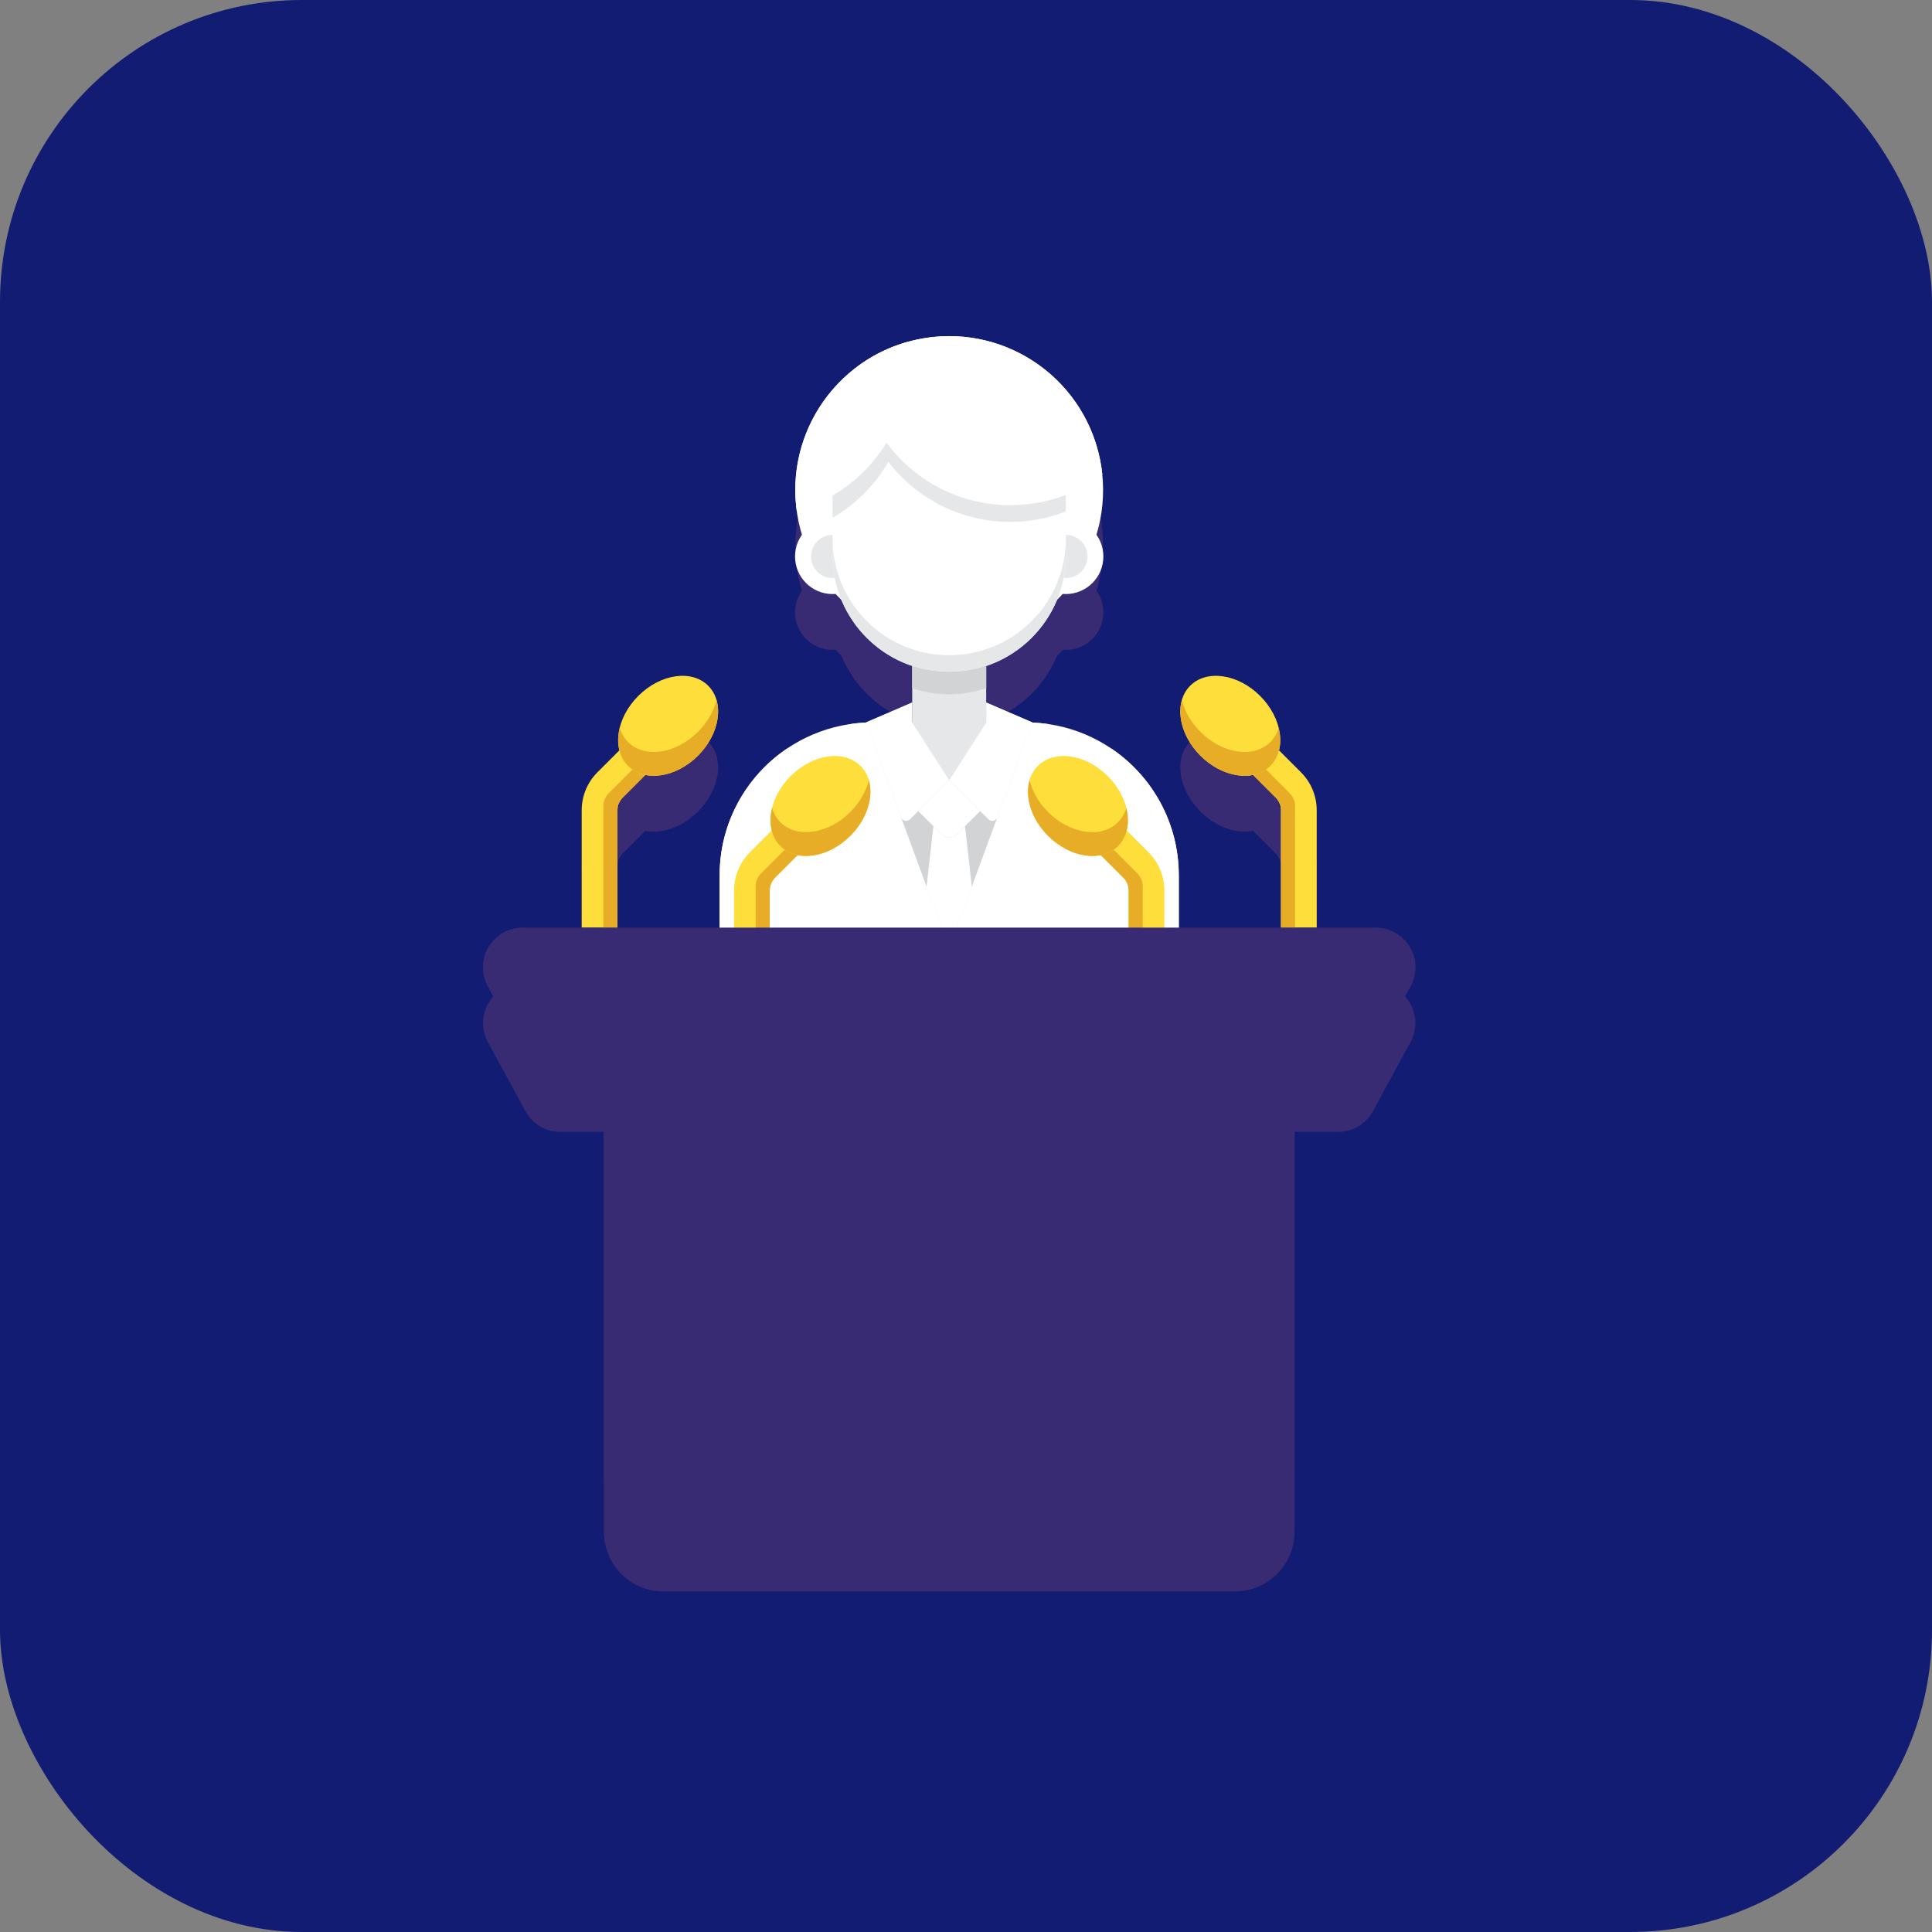 <svg width="96" height="96" viewBox="0 0 96 96" fill="none" xmlns="http://www.w3.org/2000/svg">
<rect x="0" y="0" width="96" height="96" fill="#808080" stroke="none"/>
<rect width="96" height="96" rx="15" fill="#131C73"/>
<path d="M68.36 48.871H65.427V43.044C65.427 42.328 65.148 41.655 64.642 41.149L63.554 40.061C63.764 39.231 63.428 38.17 62.616 37.358C61.516 36.258 59.96 36.031 59.14 36.85C58.321 37.67 58.548 39.226 59.648 40.325C60.432 41.11 61.449 41.45 62.265 41.283L63.386 42.404C63.556 42.575 63.651 42.803 63.651 43.044V48.871H58.573V46.272C58.573 42.184 55.345 38.851 51.3 38.681L51.302 38.673L49.004 37.683V35.868C50.599 35.335 51.885 34.127 52.523 32.583C52.621 32.487 52.715 32.389 52.807 32.288C52.858 32.292 52.908 32.294 52.96 32.294C53.991 32.294 54.826 31.459 54.826 30.428C54.826 30.026 54.7 29.655 54.484 29.35C54.697 28.646 54.812 27.9 54.812 27.127C54.812 22.903 51.389 19.48 47.166 19.48C42.943 19.48 39.519 22.903 39.519 27.127C39.519 27.9 39.634 28.646 39.848 29.35C39.632 29.654 39.505 30.026 39.505 30.427C39.505 31.458 40.341 32.294 41.372 32.294C41.423 32.294 41.474 32.292 41.524 32.288C41.617 32.388 41.711 32.487 41.809 32.582C42.446 34.126 43.732 35.335 45.328 35.868V37.683L43.029 38.673L43.032 38.68C38.986 38.85 35.759 42.184 35.759 46.271V48.87H30.68V43.044C30.68 42.802 30.774 42.575 30.945 42.404L32.066 41.283C32.881 41.45 33.898 41.11 34.682 40.325C35.782 39.225 36.009 37.67 35.19 36.85C34.37 36.03 32.814 36.257 31.714 37.357C30.902 38.17 30.566 39.231 30.776 40.061L29.688 41.148C29.182 41.655 28.903 42.328 28.903 43.044V48.87H25.971C24.479 48.87 23.529 50.467 24.242 51.778L26.11 55.214C26.454 55.847 27.117 56.242 27.838 56.242H30.006V76.116C30.006 77.751 31.331 79.076 32.966 79.076H61.364C62.999 79.076 64.324 77.751 64.324 76.116V56.242H66.492C67.213 56.242 67.876 55.848 68.221 55.214L70.088 51.778C70.801 50.467 69.852 48.871 68.36 48.871Z" fill="#382B73"/>
<path d="M57.835 48.648H36.496C36.088 48.648 35.758 48.317 35.758 47.91V43.495C35.758 39.299 39.159 35.897 43.356 35.897H50.975C55.171 35.897 58.573 39.299 58.573 43.495V47.91C58.573 48.317 58.242 48.648 57.835 48.648Z" fill="white"/>
<path d="M55.23 37.2V48.647H57.835C58.242 48.647 58.573 48.317 58.573 47.91V43.495C58.573 40.876 57.247 38.566 55.23 37.2Z" fill="white"/>
<path d="M51.302 35.897L49.004 34.907L49.004 35.897L47.165 38.762L45.327 35.897V34.907L43.028 35.897L47.165 47.122L51.302 35.897Z" fill="#D1D3D4"/>
<path d="M43.028 35.897L44.766 40.605C44.836 40.795 45.079 40.849 45.222 40.706L47.165 38.762L45.327 35.897V34.907L43.028 35.897Z" fill="white"/>
<path d="M51.302 35.897L49.565 40.605C49.495 40.795 49.252 40.849 49.108 40.706L47.165 38.762L49.003 35.897V34.907L51.302 35.897Z" fill="white"/>
<path d="M47.165 33.39C46.523 33.39 45.904 33.285 45.327 33.092V35.108V35.897L47.165 38.762L49.004 35.897V35.593V33.092C48.426 33.285 47.808 33.39 47.165 33.39Z" fill="#E6E7E8"/>
<path d="M48.704 40.301L47.557 41.448C47.341 41.665 46.989 41.665 46.773 41.448L45.626 40.301L47.165 38.762L48.704 40.301Z" fill="white"/>
<path d="M47.557 41.448C47.341 41.665 46.99 41.665 46.773 41.448L46.38 41.055L46.039 44.067L47.165 47.123L48.291 44.067L47.951 41.055L47.557 41.448Z" fill="white"/>
<path d="M41.739 40.828L42.718 39.965C42.899 39.806 42.804 39.507 42.564 39.481L41.415 39.358C41.236 39.339 41.122 39.157 41.184 38.988L42.276 35.975C42.525 35.939 42.778 35.914 43.033 35.906L47.166 47.123L41.719 41.224C41.614 41.11 41.623 40.931 41.739 40.828Z" fill="white"/>
<path d="M52.591 40.828L51.613 39.965C51.432 39.806 51.527 39.507 51.767 39.481L52.915 39.358C53.094 39.339 53.208 39.157 53.147 38.988L52.055 35.975C51.805 35.939 51.553 35.914 51.298 35.906L47.165 47.123L52.612 41.224C52.718 41.11 52.708 40.931 52.591 40.828Z" fill="white"/>
<path d="M53.918 46.342H50.173C49.958 46.342 49.783 46.517 49.783 46.732C49.783 46.947 49.958 47.122 50.173 47.122H53.918C54.133 47.122 54.308 46.947 54.308 46.732C54.308 46.517 54.133 46.342 53.918 46.342Z" fill="white"/>
<path d="M39.101 48.647V37.2C37.083 38.566 35.758 40.875 35.758 43.495V47.91C35.758 48.317 36.088 48.648 36.496 48.648H39.101V48.647Z" fill="white"/>
<path d="M49.123 31.741C53.205 30.659 55.637 26.473 54.555 22.391C53.474 18.309 49.287 15.877 45.205 16.959C41.123 18.041 38.691 22.227 39.773 26.309C40.854 30.391 45.041 32.823 49.123 31.741Z" fill="white"/>
<path d="M47.165 33.39C43.965 33.39 41.371 30.796 41.371 27.596V24.587C41.371 21.387 43.965 18.793 47.165 18.793C50.365 18.793 52.959 21.387 52.959 24.587V27.596C52.959 30.796 50.365 33.39 47.165 33.39Z" fill="white"/>
<path d="M47.165 33.39C46.523 33.39 45.904 33.285 45.327 33.092V34.197C45.905 34.39 46.522 34.499 47.165 34.499C47.809 34.499 48.426 34.39 49.004 34.197V33.092C48.426 33.285 47.808 33.39 47.165 33.39Z" fill="#D1D3D4"/>
<path d="M41.371 27.596V25.785C40.34 25.785 39.505 26.621 39.505 27.651C39.505 28.682 40.34 29.518 41.371 29.518C41.479 29.518 41.585 29.509 41.688 29.491C41.483 28.897 41.371 28.259 41.371 27.596Z" fill="white"/>
<path d="M52.959 25.785V27.596C52.959 28.259 52.848 28.897 52.642 29.491C52.745 29.508 52.851 29.518 52.959 29.518C53.99 29.518 54.826 28.682 54.826 27.651C54.826 26.621 53.99 25.785 52.959 25.785Z" fill="white"/>
<path d="M47.165 32.558C43.965 32.558 41.371 29.964 41.371 26.764V27.596C41.371 30.796 43.965 33.39 47.165 33.39C50.365 33.39 52.959 30.796 52.959 27.596V26.764C52.959 29.964 50.365 32.558 47.165 32.558Z" fill="#E6E7E8"/>
<path d="M41.371 24.587V25.728C43.636 24.408 45.161 21.96 45.172 19.152C42.956 19.966 41.371 22.089 41.371 24.587Z" fill="#E6E7E8"/>
<path d="M50.202 25.934C51.175 25.934 52.103 25.747 52.959 25.416V24.587C52.959 21.387 50.365 18.793 47.165 18.793C45.49 18.793 43.985 19.508 42.928 20.645C43.922 23.714 46.801 25.934 50.202 25.934Z" fill="#E6E7E8"/>
<path d="M42.593 18.221C42.977 22.085 46.237 25.102 50.202 25.102C51.916 25.102 53.498 24.538 54.774 23.585C54.39 19.721 51.13 16.703 47.165 16.703C45.451 16.704 43.868 17.268 42.593 18.221Z" fill="white"/>
<path d="M39.519 24.35C39.519 24.698 39.544 25.04 39.589 25.376C42.81 24.476 45.174 21.521 45.174 18.013C45.174 17.665 45.148 17.323 45.103 16.987C41.882 17.888 39.519 20.842 39.519 24.35Z" fill="white"/>
<path d="M44.7 27.538C45.088 27.538 45.402 27.224 45.402 26.837C45.402 26.449 45.088 26.134 44.7 26.134C44.312 26.134 43.998 26.449 43.998 26.837C43.998 27.224 44.312 27.538 44.7 27.538Z" fill="white"/>
<path d="M50.146 27.538C50.534 27.538 50.848 27.224 50.848 26.837C50.848 26.449 50.534 26.134 50.146 26.134C49.758 26.134 49.444 26.449 49.444 26.837C49.444 27.224 49.758 27.538 50.146 27.538Z" fill="white"/>
<path d="M41.371 27.596V26.579C40.779 26.579 40.299 27.059 40.299 27.651C40.299 28.243 40.779 28.724 41.371 28.724C41.409 28.724 41.444 28.717 41.481 28.713C41.41 28.351 41.371 27.978 41.371 27.596Z" fill="#E6E7E8"/>
<path d="M52.965 27.596V26.579C53.557 26.579 54.038 27.059 54.038 27.651C54.038 28.243 53.557 28.724 52.965 28.724C52.927 28.724 52.892 28.717 52.855 28.713C52.926 28.351 52.965 27.978 52.965 27.596Z" fill="#E6E7E8"/>
<path d="M30.68 46.094H28.904V40.268C28.904 39.552 29.183 38.878 29.689 38.372L32.06 36.001L33.316 37.256L30.945 39.628C30.774 39.799 30.68 40.026 30.68 40.268V46.094Z" fill="#FEDE3A"/>
<path d="M32.061 36.001L31.905 36.156L32.705 36.956L30.253 39.408C30.076 39.585 29.979 39.82 29.979 40.07V46.094H30.68V40.268C30.68 40.026 30.774 39.799 30.945 39.628L33.316 37.256L32.061 36.001Z" fill="#E7AD27"/>
<path d="M35.19 34.074C36.01 34.893 35.783 36.449 34.683 37.549C33.583 38.649 32.027 38.876 31.207 38.056C30.388 37.237 30.615 35.681 31.715 34.581C32.815 33.481 34.37 33.254 35.19 34.074Z" fill="#FEDE3A"/>
<path d="M34.683 36.365C33.583 37.465 32.027 37.692 31.207 36.872C31.008 36.673 30.872 36.43 30.794 36.161C30.615 36.885 30.741 37.59 31.207 38.056C32.027 38.876 33.583 38.649 34.683 37.549C35.516 36.716 35.847 35.623 35.603 34.785C35.468 35.333 35.157 35.891 34.683 36.365Z" fill="#E7AD27"/>
<path d="M38.249 50.079H36.474V44.252C36.474 43.536 36.753 42.863 37.259 42.357L39.63 39.985L40.886 41.241L38.514 43.612C38.343 43.783 38.249 44.011 38.249 44.252V50.079Z" fill="#FEDE3A"/>
<path d="M39.63 39.985L39.474 40.141L40.274 40.941L37.822 43.393C37.645 43.57 37.548 43.805 37.548 44.055V50.079H38.249V44.252C38.249 44.011 38.343 43.783 38.514 43.612L40.886 41.241L39.63 39.985Z" fill="#E7AD27"/>
<path d="M42.76 38.058C43.579 38.878 43.352 40.434 42.252 41.534C41.153 42.633 39.596 42.86 38.777 42.041C37.958 41.221 38.184 39.666 39.284 38.566C40.384 37.466 41.94 37.239 42.76 38.058Z" fill="#FEDE3A"/>
<path d="M42.252 40.35C41.153 41.45 39.597 41.676 38.777 40.857C38.578 40.658 38.442 40.415 38.364 40.146C38.184 40.869 38.311 41.575 38.777 42.041C39.596 42.86 41.153 42.634 42.252 41.534C43.085 40.701 43.416 39.608 43.173 38.77C43.037 39.317 42.726 39.876 42.252 40.35Z" fill="#E7AD27"/>
<path d="M63.651 46.094H65.427V40.268C65.427 39.552 65.148 38.878 64.641 38.372L62.27 36.001L61.014 37.256L63.386 39.628C63.557 39.799 63.651 40.026 63.651 40.268V46.094Z" fill="#FEDE3A"/>
<path d="M62.27 36.001L62.426 36.156L61.626 36.956L64.078 39.408C64.255 39.585 64.352 39.82 64.352 40.07V46.094H63.651V40.268C63.651 40.026 63.556 39.799 63.386 39.628L61.014 37.256L62.27 36.001Z" fill="#E7AD27"/>
<path d="M59.14 34.074C58.321 34.893 58.548 36.449 59.648 37.549C60.748 38.649 62.303 38.876 63.123 38.056C63.943 37.237 63.716 35.681 62.616 34.581C61.516 33.481 59.96 33.254 59.14 34.074Z" fill="#FEDE3A"/>
<path d="M59.648 36.365C60.748 37.465 62.303 37.692 63.123 36.872C63.322 36.673 63.458 36.43 63.536 36.161C63.716 36.885 63.589 37.59 63.123 38.056C62.303 38.876 60.748 38.649 59.648 37.549C58.815 36.716 58.484 35.623 58.727 34.785C58.863 35.333 59.174 35.891 59.648 36.365Z" fill="#E7AD27"/>
<path d="M56.081 50.079H57.857V44.252C57.857 43.536 57.578 42.863 57.072 42.357L54.7 39.985L53.444 41.241L55.816 43.612C55.987 43.783 56.081 44.011 56.081 44.252V50.079H56.081Z" fill="#FEDE3A"/>
<path d="M54.7 39.985L54.856 40.141L54.056 40.941L56.508 43.393C56.685 43.57 56.782 43.805 56.782 44.055V50.079H56.081V44.252C56.081 44.011 55.987 43.783 55.816 43.612L53.444 41.241L54.7 39.985Z" fill="#E7AD27"/>
<path d="M51.571 38.058C50.751 38.878 50.978 40.434 52.078 41.534C53.178 42.633 54.734 42.86 55.553 42.041C56.373 41.221 56.146 39.666 55.046 38.566C53.946 37.466 52.39 37.239 51.571 38.058Z" fill="#FEDE3A"/>
<path d="M52.078 40.35C53.178 41.45 54.734 41.676 55.553 40.857C55.753 40.658 55.889 40.415 55.967 40.146C56.147 40.869 56.02 41.575 55.553 42.041C54.734 42.86 53.178 42.634 52.078 41.534C51.245 40.701 50.914 39.608 51.157 38.77C51.294 39.317 51.604 39.876 52.078 40.35Z" fill="#E7AD27"/>
<path d="M66.492 53.466H27.838C27.117 53.466 26.454 53.072 26.11 52.438L24.242 49.001C23.529 47.69 24.478 46.094 25.97 46.094H68.359C69.851 46.094 70.8 47.69 70.088 49.001L68.22 52.438C67.876 53.071 67.213 53.466 66.492 53.466Z" fill="#382B73"/>
<path d="M68.221 50.07C67.876 50.703 67.213 51.098 66.492 51.098H27.838C27.117 51.098 26.454 50.703 26.11 50.07L24.385 46.898C23.961 47.478 23.851 48.282 24.242 49.001L26.11 52.438C26.454 53.071 27.117 53.466 27.838 53.466H66.492C67.213 53.466 67.876 53.072 68.221 52.438L70.088 49.001C70.48 48.282 70.369 47.478 69.945 46.898L68.221 50.07Z" fill="#382B73"/>
<path d="M61.364 76.3H32.966C31.332 76.3 30.006 74.975 30.006 73.34V53.466H64.324V73.34C64.324 74.975 62.999 76.3 61.364 76.3Z" fill="#382B73"/>
</svg>

